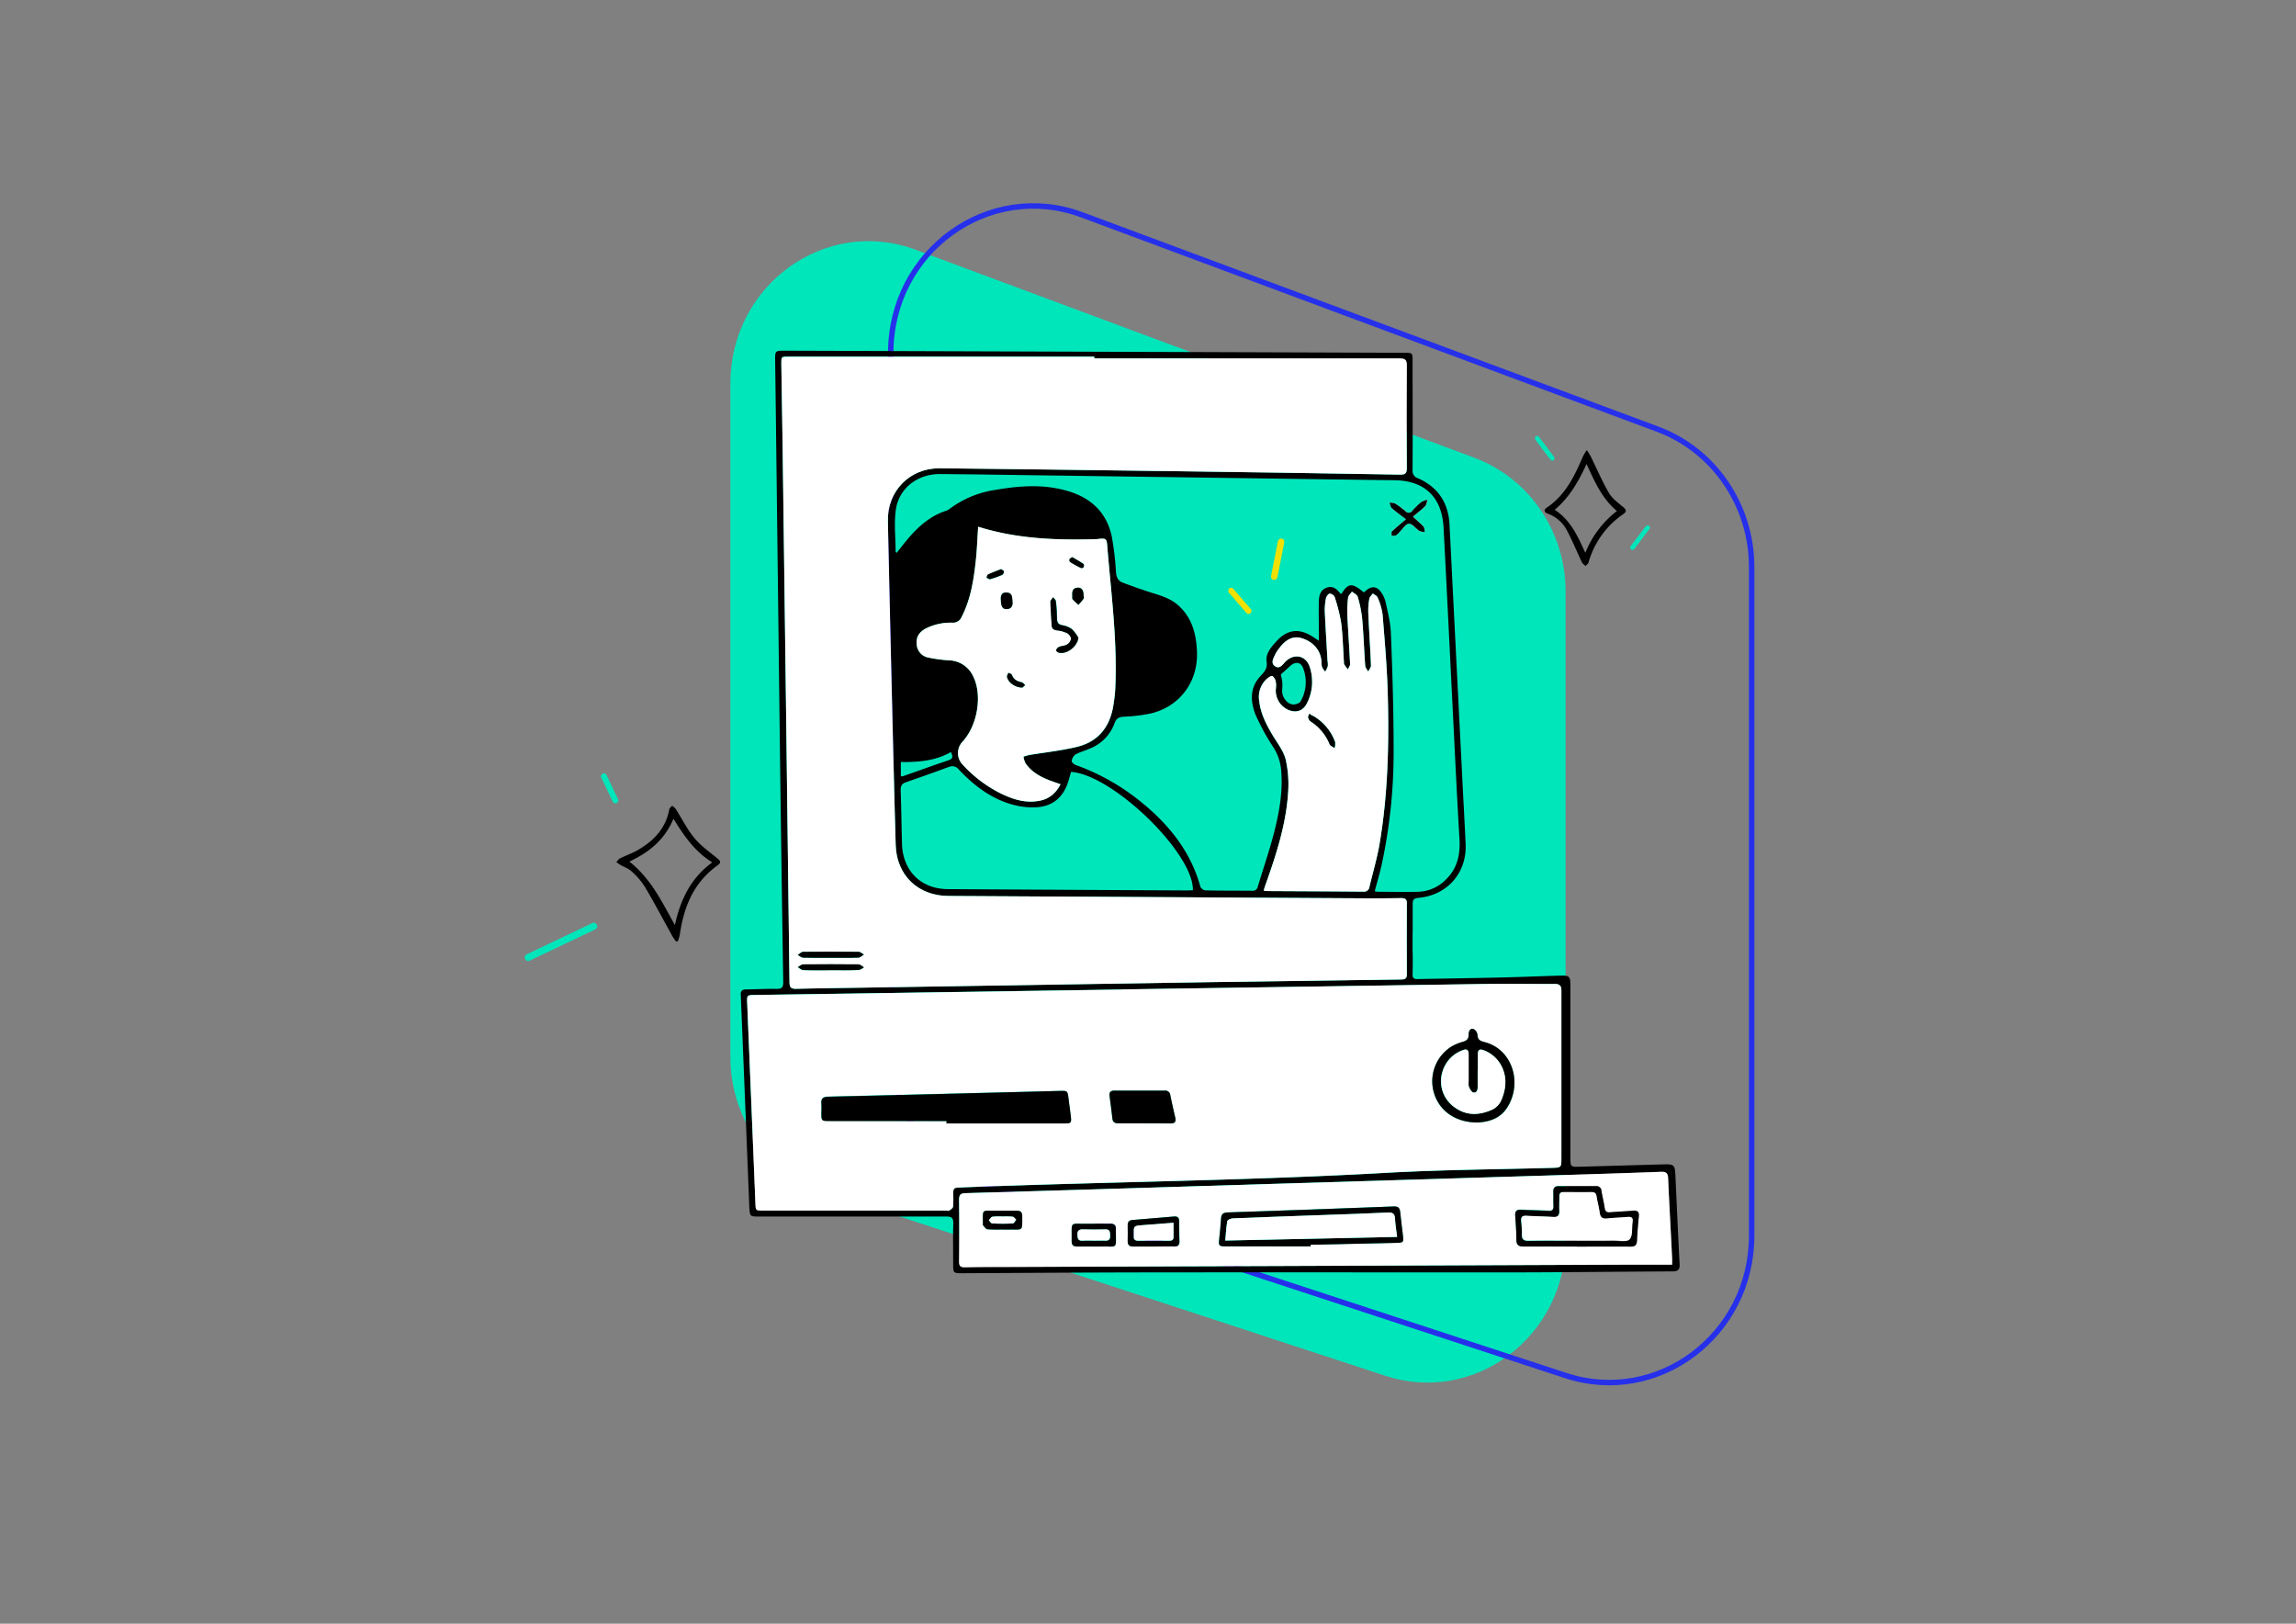 <svg xmlns="http://www.w3.org/2000/svg" viewBox="0 0 841.89 595.28"><rect x="0" y="0" width="841.89" height="595.28" fill="#808080" stroke="none"/><defs><style>.cls-1{fill:#00e6bb;}.cls-2{fill:none;stroke:#2630ea;stroke-miterlimit:10;stroke-width:2px;}.cls-3{fill:#fff;}.cls-4{fill:#f0e100;}</style></defs><g id="Layer_9" data-name="Layer 9"><path class="cls-1" d="M267.82,387.54V140.59c0-36.16,34.92-61.35,68-49l204.79,76.23c20.09,7.48,33.46,27.08,33.46,49V454.69c0,35.32-33.42,60.42-66.14,49.69l-204.8-67.15C282.1,430.34,267.82,410.24,267.82,387.54Z"/><path class="cls-2" d="M326.62,383.86V129.31c0-37.27,36-63.24,70.09-50.55L607.8,157.34c20.7,7.71,34.49,27.92,34.49,50.55V453.08c0,36.4-34.45,62.28-68.18,51.22L363,435.08C341.34,428,326.62,407.26,326.62,383.86Z"/><path d="M614.32,430.68c-.16-3.5-.56-3.9-4-3.81-10.37.28-20.73.59-31.1.87-3.34.09-3.4,0-3.4-3.43v-27q0-18.1,0-36.22c0-3.05-.42-3.49-3.41-3.42-7.29.2-14.58.52-21.87.69-10.31.24-20.6.38-30.91.59-1.22,0-1.69-.43-1.67-1.67.06-3,.12-6.07,0-9.09,0-.24,0-.48,0-.72s0-.21,0-.31v-5.25H518c0-3.61,0-7.09,0-10.56,0-1.58.49-2,2.08-2.18,10.61-.93,17.82-9.17,17.33-19.77-.43-9.55-1-19.08-1.45-28.62q-2.24-44.25-4.46-88.51c-.41-7.93-4.22-13.69-11.54-16.92a2.78,2.78,0,0,1-2-3c.07-13.37,0-26.75,0-40.12,0-2.82-.06-2.88-2.84-2.89q-58.14-.21-116.28-.4l-111-.37c-3.65,0-3.65,0-3.61,3.72q.13,9.72.25,19.45.76,62.31,1.52,124.62.53,41.87,1.2,83.71c0,2-.59,2.52-2.52,2.48-3.68-.08-7.36.16-11.05.18-1.51,0-2.14.6-2,2.09.06.48,0,1,.06,1.43q1.55,38.25,3.08,76.48C275,446,275,446,278.4,446q34.31,0,68.59,0c1.93,0,2.6.49,2.56,2.5-.14,4.9-.05,9.82-.05,14.73,0,3.56,0,3.56,3.63,3.55h.21c23.27-.11,46.54-.28,69.81-.3,42.44-.05,84.88,0,127.32,0,20.89,0,41.77-.26,62.64-.37,1.75,0,2.89-.31,2.77-2.48C615.31,452.61,614.83,441.65,614.32,430.68Zm-85-237.27c1.24,23.43,2.36,46.86,3.54,70.3.73,14.51,1.4,29,2.28,43.53.36,5.73-.58,10.87-4.8,15.05a14.85,14.85,0,0,1-10.18,4.65c-5,.14-10,0-14.94,0a6.72,6.72,0,0,1-1.14-.21c.82-3.11,1.72-6.1,2.42-9.12A195.51,195.51,0,0,0,511,274.13c0-14-.44-28.09-1-42.13-.14-3.77-1.15-7.53-1.92-11.25a10.47,10.47,0,0,0-1.6-3.52c-1.55-2.34-3.54-2.51-5.67-.67-.25.22-.51.43-.75.62-4.3-3.6-5.62-3.5-8.19.53-.13,0-.3,0-.37-.1-1.29-1.65-2.8-3-5.06-2.15s-2.76,2.79-2.83,4.8c-.12,3.81,0,7.63,0,11.45v3.2c-.94-.61-1.69-1.12-2.45-1.6-4.83-3.05-9.15-2.54-13,1.67-1.95,2.12-4.17,4.64-3.73,7.47s-1,4-2.48,5.68c-3.79,4.24-3.43,9.28-1.49,14.06A82.85,82.85,0,0,0,466.93,274a18.3,18.3,0,0,1,2.81,8c.78,8.07-.67,15.93-2.68,23.66-1.69,6.53-3.91,12.92-5.85,19.38a1.84,1.84,0,0,1-2,1.52c-5.73-.06-11.47,0-17.19-.14a2.42,2.42,0,0,1-1.85-1.3c-3.67-13.28-11.93-23.29-22.47-31.67a81.21,81.21,0,0,0-23.29-13c-.62-.22-1.52-1.08-1.44-1.5a3.67,3.67,0,0,1,1.41-2.37c1.73-.93,3.68-1.44,5.48-2.24a15.67,15.67,0,0,0,8.81-9.2c.7-1.94,1.78-2.29,3.62-2.4a57.51,57.51,0,0,0,9.72-1.19c10.57-2.53,17.26-11.54,16.9-22.42-.22-6.46-1.7-12.43-6.65-17-2.79-2.61-6.3-3.68-9.83-4.78s-7.22-2.42-10.79-3.76c-1.68-.63-2.29-2-2.44-3.87a103.86,103.86,0,0,0-1.54-13c-1.91-9.15-8-14.48-16.78-16.89s-17.45-1.7-26.19-.18a36.8,36.8,0,0,0-16.61,7,3.11,3.11,0,0,1-.88.51c-7.28,2.27-12.16,7.55-16.67,13.31-.57.74-1.16,1.48-1.75,2.23-.22-.24-.38-.33-.38-.43,0-5.1-.61-10.28.07-15.3,1.1-8,8-13.23,16.25-13.17,6.48.06,13,.12,19.44.22l128.94,1.8c6,.09,12,.18,18,.23C522.29,176.12,528.73,182.15,529.32,193.41Zm-57.9,85.1c-.78-3.22-3.13-6.11-4.88-9.08-2.31-3.9-4.36-7.89-4.85-12.48a8.91,8.91,0,0,1,2.89-8.14c.55-.49,1.65-1.14,2-.92A3.44,3.44,0,0,1,467.8,250a8.34,8.34,0,0,1,0,2.64,7.71,7.71,0,0,0,4.48,7.57c2.81,1.25,5.37.55,6.81-2.16a17.22,17.22,0,0,0,1.15-13.51c-1.38-4.36-5.89-5.15-9.07-1.82-1,1.08-2.06,2.67-3.7,1.5s-.53-2.86.07-4.25a13.66,13.66,0,0,1,1.44-2.23c2.52-3.44,5.31-4.69,8.31-3.77,4.33,1.33,7,4.54,7.26,8.62a7.07,7.07,0,0,0,.21,2,7.44,7.44,0,0,0,1.15,1.65,9.48,9.48,0,0,0,.95-2,7.77,7.77,0,0,0-.1-2c-.34-6-.72-12-1-18a21.71,21.71,0,0,1,.42-4.88c.13-.67.81-1.64,1.36-1.73a2.26,2.26,0,0,1,1.82,1.21,60.18,60.18,0,0,1,2.42,9.64c.6,4.73.67,9.52,1,14.28a1.92,1.92,0,0,0,.1.81c.41.64.89,1.25,1.34,1.86.29-.67.85-1.35.82-2-.28-5.93-.7-11.84-1-17.77a39.61,39.61,0,0,1,.27-6.53c.09-.8.92-1.5,1.41-2.24.72.62,1.88,1.11,2.09,1.87a42.92,42.92,0,0,1,1.65,8c.51,5.77.71,11.57,1.13,17.35.06.73.73,1.41,1.11,2.11.35-.76,1-1.53,1-2.27-.27-6.48-.72-12.94-1-19.41a24.77,24.77,0,0,1,.41-5.08c.11-.68.83-1.26,1.28-1.87.6.48,1.51.84,1.74,1.46a23.45,23.45,0,0,1,1.83,6.24c.78,9.77,1.64,19.56,1.9,29.36.49,18.29.06,36.58-3,54.67-.9,5.29-2.44,10.48-3.69,15.71-.28,1.16-.79,1.87-2.21,1.86-11.74-.1-23.47-.14-35.21-.21a10,10,0,0,1-1.38-.23c.34-1.07.62-2,1-3,3.7-10.49,7.11-21.1,7.92-32.26A42,42,0,0,0,471.42,278.51Zm-1.23-28.46a24.5,24.5,0,0,0-.55-2.76c1.3-1.17,2.44-2.22,3.59-3.25,1.71-1.53,3.69-1.34,4.52.74a14.1,14.1,0,0,1-.88,12.4c-.38.71-2,1.2-2.95,1.07-2.21-.32-3.9-2.88-3.79-5.14A24,24,0,0,0,470.19,250.05ZM376,279.79c2.48,3.61,6.22,5.41,10.2,6.8l2.65.93a10.54,10.54,0,0,1-7.78,6.07c-5.39,1-10.27-.72-14.95-3.12a48,48,0,0,1-13.35-10.37,6.09,6.09,0,0,1,0-8c5.74-6.09,7.54-17.42,4-24.28a10,10,0,0,0-8.78-5.73,52.16,52.16,0,0,1-7.48-1,5.23,5.23,0,0,1-4.38-4.79c-.28-2.6.76-4.48,3.25-5.84a20.48,20.48,0,0,1,9.9-2.17,3.41,3.41,0,0,0,3.34-2.13c3.36-6.58,4.43-13.73,5.22-20.92.43-4,.56-8,.84-12.09,14,4.4,28.09,4.94,42.31,4.59.48,0,1,0,1.43-.08,3.19-.31,3.36-.32,3.61,2.78,1.43,17.52,3.79,35,2.89,52.66-.1,1.77-.37,3.53-.63,5.29-1.19,8-5.47,13.56-13.44,15.47-5.68,1.36-11.54,2-17.31,2.95a20.32,20.32,0,0,0-2.25.62A8,8,0,0,0,376,279.79Zm-27.33-4.09c.62,1.42,1,2.39-.8,3-5.61,1.89-11.16,3.9-16.74,5.86a4,4,0,0,1-.81.05v-5.23C336.66,279.42,343,279,348.68,275.7ZM332,286.86c5.34-1.87,10.67-3.76,16-5.71a3,3,0,0,1,3.59,1c5.47,5.77,11.68,10.57,19.43,12.76a27.18,27.18,0,0,0,9.65,1c5.6-.51,9.3-3.89,11-9.28.39-1.22.72-2.46,1.06-3.64,15.24,1,45,29.81,44.68,43.38-.71,0-1.45.09-2.18.08q-43.8-.21-87.59-.48c-9.94,0-16.65-6.73-16.9-16.67-.17-6.54-.27-13.09-.48-19.63C330.25,288.23,330.63,287.35,332,286.86ZM287,166c-.14-10.92-.34-21.83-.51-32.74,0-2.56,0-2.56,2.6-2.56H401.24v.71q56,0,112,0c2.13,0,2.62.65,2.6,2.68q-.12,18.72,0,37.45c0,2-.5,2.5-2.51,2.47q-43.92-.75-87.82-1.32c-27-.37-53.9-.76-80.86-1-11-.12-19.31,8.27-19.08,19.37.55,26.73,1.23,53.47,1.86,80.2.31,12.83.6,25.65,1,38.47.33,11.14,8.14,18.68,19.31,18.74l155.39.88c3.54,0,7.1,0,10.64-.1,1.41,0,2.11.35,2.1,1.95q-.09,13,0,26c0,1.87-1,1.88-2.31,1.9q-34.41.47-68.78.95-64.79,1-129.57,2.05c-7.7.13-15.42.2-23.13.41-1.88.05-2.56-.35-2.58-2.41Q288.27,263,287,166Zm62.55,272.09a32.28,32.28,0,0,1-.08,4.29c-.08.53-.85,1-1.42,1.42-.28.19-.8,0-1.2,0H279.87c-2.79,0-2.77,0-2.89-2.78q-1.49-36.6-3-73.2c-.13-3-.1-3,2.89-3.07l134.66-2v0q66.9-1,133.84-2c8.23-.12,16.47.05,24.71,0,1.79,0,2.44.68,2.43,2.41,0,6.55,0,13.1,0,19.65q0,20.76,0,41.53c0,3.78,0,3.74-3.67,3.84-20.18.56-40.39.69-60.54,1.81-52,2.92-104,3.31-156,5.36C349.62,435.4,349.52,435.48,349.51,438.09Zm263.6,25.56c-6,0-11.76,0-17.48,0l-130.4.5-95.39.33c-5.39,0-10.79,0-16.17.12-1.53,0-2-.5-2-2,.07-7.56.09-15.14,0-22.71,0-1.88.55-2.41,2.4-2.46q40.31-1.16,80.61-2.43,67.83-2.06,135.66-4.12c12.89-.39,25.78-.79,38.66-1.27,1.93-.07,2.57.48,2.65,2.44.41,9.74,1,19.48,1.45,29.23C613.14,461.92,613.11,462.58,613.11,463.65Z"/><path d="M247.86,345.17c-.42-.62-.89-1.21-1.26-1.86-3.36-6.07-6.6-12.21-10.13-18.18a26.9,26.9,0,0,0-4.92-5.7c-1.15-1.07-2.79-1.6-4.19-2.41a14.38,14.38,0,0,1-1.36-1c.43-.45.77-1,1.3-1.31,2.37-1.18,4.92-2,7.18-3.42,5.56-3.35,9.71-7.87,10.93-14.56.08-.49.67-.89,1-1.32a5.4,5.4,0,0,1,1.31,1.09c2.27,3.55,4.17,7.4,6.81,10.63,2.28,2.8,5.32,5,8.18,7.29,1.62,1.3,1.89,1.79.18,3-8.57,6.23-12.16,15.1-13.6,25.16a17.24,17.24,0,0,1-.73,2.49Zm-.4-6c2-9.13,5.71-17.21,13.72-23-6.53-4.05-10.38-9.8-14.24-16-3.25,7.77-9,12.34-16.17,15.7C238.72,322.12,242.76,330.74,247.46,339.13Z"/><path d="M581.86,165c.64,1,1,1.6,1.36,2.21,2.22,4.51,4.21,9.16,6.73,13.5,1.17,2,3.28,3.57,5.15,5.12,1.2,1,1.51,1.68.12,2.64a32.06,32.06,0,0,0-12.75,17.76c-.14.49-.72.86-1.09,1.28-.45-.44-1.06-.79-1.31-1.32-1.84-3.86-3.45-7.85-5.46-11.62a12.79,12.79,0,0,0-7.05-6.24c-1.32-.47-1.63-1.4-.39-2.22,6.82-4.57,10.17-11.55,13.25-18.75A21.51,21.51,0,0,1,581.86,165ZM570.08,186.9c5.79,3.78,8.36,9.51,11.22,15.78a36.49,36.49,0,0,1,11.59-15.34c-5.48-4.55-8.14-10.73-11.13-17.23C578.75,176.6,575.51,182.31,570.08,186.9Z"/><path class="cls-3" d="M401.24,131.4q56,0,112,0c2.13,0,2.62.65,2.6,2.68q-.12,18.72,0,37.45c0,2-.5,2.5-2.52,2.47q-43.9-.75-87.81-1.32-40.42-.55-80.86-1c-11.05-.11-19.31,8.28-19.08,19.38.55,26.74,1.22,53.47,1.86,80.2.31,12.83.6,25.65,1,38.47.32,11.13,8.13,18.68,19.31,18.74l155.38.88q5.31,0,10.64-.09c1.41,0,2.11.34,2.1,1.94q-.09,13,0,26c0,1.87-1,1.88-2.32,1.9q-34.39.45-68.78.95-64.79,1-129.57,2.06c-7.71.12-15.42.18-23.13.39-1.88.06-2.56-.33-2.58-2.4q-1.17-97-2.48-194c-.14-10.92-.33-21.83-.5-32.74,0-2.55,0-2.56,2.59-2.56H401.24ZM304.53,351.14c3.41,0,6.82.06,10.23-.06.67,0,1.32-.73,2-1.13-.65-.34-1.3-1-1.95-1q-10.14-.1-20.27,0c-.66,0-1.33.74-2,1.14.65.34,1.3.95,2,1C297.84,351.19,301.18,351.14,304.53,351.14Zm0,4.54c3.41,0,6.81.06,10.22,0,.66,0,1.31-.62,2-.95-.67-.39-1.33-1.1-2-1.11q-10.11-.12-20.23,0c-.66,0-1.3.63-2,1,.67.38,1.33,1.07,2,1.09C297.89,355.75,301.23,355.69,304.57,355.68Z"/><path class="cls-3" d="M411.55,362.72q66.93-1,133.85-2c8.23-.12,16.47.05,24.71,0,1.78,0,2.44.68,2.43,2.41,0,6.55,0,13.1,0,19.64q0,20.78,0,41.55c0,3.77,0,3.73-3.67,3.83-20.18.57-40.39.68-60.54,1.81-52,2.92-104,3.32-156,5.36-2.68.11-2.79.18-2.8,2.79a32.28,32.28,0,0,1-.08,4.29c-.08.54-.85,1.05-1.42,1.42-.28.19-.79,0-1.2,0H279.87c-2.79,0-2.77,0-2.88-2.77q-1.49-36.6-3-73.2c-.13-3-.1-3,2.88-3.07l134.66-2ZM347.06,411v.86h43.16c2.5,0,2.71-.2,2.4-2.71-.25-2.1-.55-4.19-.81-6.28-.36-3-.36-3-3.37-2.93Q346.11,401,303.78,402c-1.89,0-2.82.58-2.61,2.6a32.41,32.41,0,0,1,0,3.27c0,3,0,3.05,3.12,3.05Zm194.8.57c3.57-.24,8-1.14,10.79-5.47,5.75-9.05,1.86-21.48-8.36-24-1.39-.35-2.49-.82-2.53-2.65a2.8,2.8,0,0,0-1.49-2.16c-1.42-.28-1.75,1.05-1.76,2.18,0,1.51-.75,2.14-2.12,2.54a18,18,0,0,0-4.13,1.71,15,15,0,0,0-6.33,17.44C528,407.37,533.75,411.56,541.86,411.53Zm-122.48.31c3.27,0,6.54,0,9.81,0,1.58,0,2.08-.64,1.73-2.14-.64-2.72-1.25-5.45-1.81-8.18a1.86,1.86,0,0,0-2.1-1.72q-9.19,0-18.39,0c-1.45,0-2,.66-1.78,2,.36,2.7.74,5.4,1,8.11.16,1.47.9,1.93,2.31,1.9C413.24,411.79,416.31,411.84,419.38,411.84Z"/><path class="cls-3" d="M515.54,190.37c-2,1.68-3.61,3-5.13,4.46-.28.27-.09,1-.12,1.58a4.62,4.62,0,0,0,1.6-.15,6.8,6.8,0,0,0,1.33-1.25c1.14-1.08,2.26-3,3.41-3s2.49,1.78,3.82,2.63a5.52,5.52,0,0,0,2,.4c-.14-.65-.08-1.46-.45-1.9-1-1.17-2.21-2.17-3.85-3.73,1.61-1.36,3.14-2.51,4.47-3.86.52-.53.56-1.53.82-2.32a8.46,8.46,0,0,0-2.36.91,30.69,30.69,0,0,0-3.19,3.16,1.55,1.55,0,0,1-2.46.17,32.81,32.81,0,0,0-3.75-2.82,5.82,5.82,0,0,0-2.1-.36c.25.68.32,1.56.8,2C511.74,187.55,513.3,188.64,515.54,190.37Z"/><path class="cls-3" d="M613.12,463.65c-6,0-11.77,0-17.49,0l-130.4.5-95.39.34c-5.39,0-10.78,0-16.17.11-1.53,0-2-.5-2-2,.07-7.57.09-15.14,0-22.71,0-1.89.54-2.41,2.4-2.46q40.31-1.16,80.61-2.42l135.66-4.13c12.89-.39,25.78-.78,38.66-1.27,1.93-.07,2.57.47,2.65,2.44.41,9.74,1,19.48,1.45,29.23C613.15,461.92,613.12,462.59,613.12,463.65Zm-132.53-6.71v-.64h1.84l29.46-.66c2.73-.06,2.81-.18,2.51-2.81-.33-2.85-.69-5.69-1-8.54-.14-1.4-.73-2-2.23-2q-30.57,1.14-61.15,2.19c-1.54.06-2.21.69-2.3,2.2-.16,2.45-.39,4.89-.66,7.33-.31,2.76-.18,2.92,2.61,2.91Zm97.67,0h0c6.55,0,13.1,0,19.65,0,1.51,0,2.27-.45,2.35-2.05q.24-4.5.69-9c.16-1.67-.49-2.22-2.1-2.09-2.78.24-5.58.34-8.37.58-1.26.12-1.86-.28-2.05-1.58-.31-2.09-.83-4.15-1.18-6.23a1.8,1.8,0,0,0-2-1.78q-6.86,0-13.71,0c-1.4,0-2,.63-1.93,2,0,1.77,0,3.54.06,5.31.05,1.35-.51,1.8-1.83,1.73-3.34-.19-6.68-.23-10-.41-1.71-.1-2.34.55-2.21,2.26.22,2.92.4,5.85.43,8.78,0,1.87.79,2.46,2.61,2.44C565.17,456.91,571.72,457,578.26,457Zm-155.2,0c2.52,0,5.05,0,7.57,0,1.23,0,1.94-.39,1.9-1.76-.07-2.53-.09-5.05-.12-7.57,0-1.23-.62-1.73-1.81-1.63-5.1.44-10.2.88-15.3,1.28-1.31.1-1.77.75-1.75,2,0,1.91,0,3.83,0,5.73,0,1.39.57,2,2,2C418,456.93,420.53,457,423.06,457ZM401,457c.76,0,1.51,0,2.26,0,7-.2,5.88,1.46,5.88-6.53,0-1.3-.59-1.83-1.88-1.82-2.73,0-5.46,0-8.19,0-7.22.14-6-1.32-6.12,6.35,0,1.55.69,2,2.12,2C397.06,456.91,399,457,401,457Zm-33.44-6.22v0h2.65c4.93-.06,4.58.73,4.61-4.81,0-1.62-.68-2.16-2.21-2.11-2.52.06-5,0-7.56,0-5.27,0-4.62-.72-4.66,4.9,0,.14-.06.33,0,.4.54.54,1,1.45,1.65,1.52A50.59,50.59,0,0,0,367.57,450.74Z"/><path class="cls-3" d="M358.67,193.09c14,4.4,28.09,4.94,42.31,4.59.48,0,1,0,1.43-.08,3.19-.31,3.35-.33,3.61,2.78,1.43,17.53,3.79,35,2.88,52.66-.09,1.77-.36,3.53-.62,5.28-1.19,8-5.47,13.56-13.44,15.48-5.68,1.36-11.53,2-17.3,2.94a22.27,22.27,0,0,0-2.26.63,8.76,8.76,0,0,0,.73,2.42c2.48,3.61,6.22,5.41,10.21,6.8l2.65.93c-1.79,3.42-4.27,5.43-7.79,6.07-5.39,1-10.27-.72-14.95-3.12a48,48,0,0,1-13.35-10.37,6.08,6.08,0,0,1,0-8c5.74-6.09,7.54-17.42,4-24.28a10,10,0,0,0-8.78-5.73,52.16,52.16,0,0,1-7.48-1,5.23,5.23,0,0,1-4.38-4.79c-.28-2.59.76-4.48,3.25-5.84a20.36,20.36,0,0,1,9.9-2.17,3.4,3.4,0,0,0,3.34-2.14c3.37-6.57,4.43-13.72,5.21-20.91C358.26,201.19,358.39,197.18,358.67,193.09Zm36.75,40.74a14.51,14.51,0,0,0-2.25-3.14,8.06,8.06,0,0,0-3.52-1.48c-1.54-.27-2-1-2-2.45a61,61,0,0,0-.42-6.33c-.06-.52-.67-1-1-1.48-.36.54-1,1.09-1,1.63.06,2.86.3,5.71.45,8.57.06,1.25.68,1.75,1.9,1.92a11.69,11.69,0,0,1,3.71,1,3,3,0,0,1,1.53,2.08,3.2,3.2,0,0,1-1.54,2.13c-.83.51-2,.47-2.9.86a2.35,2.35,0,0,0-1.07,1.22c-.06.13.54.76.91.87C391.09,240.06,395,237.08,395.42,233.83Zm-2.23-15.51c0,.47-.1,1.08.15,1.38a20.29,20.29,0,0,0,2.12,2,22.18,22.18,0,0,0,1.89-2.24c.21-.32,0-.92,0-1.39-.07-1.5-.47-2.79-2.31-2.62S393.11,216.92,393.19,218.32ZM367,219.87c0,2.55.69,3.56,2.23,3.43s2.19-1.14,2-2.66.07-3.35-2.19-3.42C367.24,217.16,366.85,218.41,367,219.87Zm7.91,32.2,1-.9c-.4-.36-.74-.94-1.2-1-1.7-.37-3.07-1-3.68-2.82-.11-.33-.83-.46-1.26-.68-.18.46-.53,1-.49,1.39C369.47,250,372.27,252.15,374.9,252.07Zm-7.83-43.41c-1.68.67-3.27,1.25-4.8,2-.29.13-.36.76-.53,1.16.45.19,1,.64,1.34.54a34.37,34.37,0,0,0,4.4-1.57,1.56,1.56,0,0,0,.64-1.24C368.11,209.23,367.49,209,367.07,208.66Zm26.09-4.41c-.45.32-.91.49-1,.79a1.13,1.13,0,0,0,.26,1q1.89,1.17,3.89,2.15a1.11,1.11,0,0,0,1-.24c.17-.34.19-1.09,0-1.23C396,205.86,394.57,205.08,393.16,204.25Z"/><path class="cls-3" d="M463.34,326.51c.34-1.07.62-2,1-3,3.71-10.5,7.12-21.1,7.93-32.27a41.87,41.87,0,0,0-.8-12.75c-.79-3.24-3.12-6.12-4.88-9.09-2.31-3.9-4.37-7.88-4.85-12.48a8.93,8.93,0,0,1,2.88-8.14c.57-.5,1.66-1.15,2-.92a3.45,3.45,0,0,1,1.2,2.14,9,9,0,0,1,0,2.64,7.72,7.72,0,0,0,4.47,7.57c2.82,1.25,5.38.56,6.82-2.16a17.15,17.15,0,0,0,1.15-13.5c-1.38-4.37-5.89-5.16-9.06-1.83-1,1.09-2.07,2.67-3.71,1.5s-.54-2.85.08-4.24a12.12,12.12,0,0,1,1.43-2.24c2.52-3.44,5.3-4.7,8.31-3.77,4.33,1.32,7,4.55,7.26,8.62a7.15,7.15,0,0,0,.21,2,7.79,7.79,0,0,0,1.15,1.65,8.78,8.78,0,0,0,.95-2,7.77,7.77,0,0,0-.1-2c-.34-6-.72-12-1-18a22.11,22.11,0,0,1,.42-4.87c.13-.68.81-1.65,1.36-1.74a2.24,2.24,0,0,1,1.82,1.21,60.18,60.18,0,0,1,2.42,9.64c.6,4.73.67,9.52,1,14.28a1.76,1.76,0,0,0,.09.81c.41.64.89,1.25,1.34,1.86.29-.67.85-1.35.82-2-.28-5.93-.71-11.85-1-17.77a39.61,39.61,0,0,1,.27-6.53c.09-.79.92-1.5,1.41-2.24.72.61,1.88,1.11,2.1,1.87a43.55,43.55,0,0,1,1.64,8c.51,5.77.71,11.57,1.13,17.35.06.73.73,1.41,1.12,2.11.34-.76,1-1.53,1-2.27-.28-6.47-.72-12.94-1-19.41a23.44,23.44,0,0,1,.4-5.08c.12-.68.84-1.26,1.28-1.88.6.48,1.51.85,1.75,1.47a23.8,23.8,0,0,1,1.82,6.24c.78,9.77,1.64,19.56,1.9,29.36.49,18.29.05,36.57-3,54.66-.91,5.3-2.45,10.48-3.7,15.72a2,2,0,0,1-2.22,1.86c-11.73-.11-23.46-.14-35.2-.21A10,10,0,0,1,463.34,326.51Zm17.46-64.32-.62-.54c-.16.46-.51,1-.43,1.36a2.41,2.41,0,0,0,.84,1.44,18,18,0,0,1,7,8.36c.22.6,1.16.94,1.77,1.41a5.69,5.69,0,0,0,.19-2.17,18,18,0,0,0-7.62-9.31A11,11,0,0,0,480.8,262.19Z"/><path d="M304.53,351.14c-3.35,0-6.69.05-10-.05-.66,0-1.31-.63-2-1,.66-.4,1.33-1.13,2-1.14q10.14-.14,20.27,0c.65,0,1.3.65,1.95,1-.67.4-1.32,1.11-2,1.13C311.35,351.2,307.94,351.14,304.53,351.14Z"/><path d="M304.57,355.69c-3.34,0-6.68.06-10-.06-.67,0-1.33-.71-2-1.09.66-.34,1.3-1,2-1q10.11-.1,20.23,0c.68,0,1.34.72,2,1.11-.65.33-1.3.93-2,.95C311.38,355.74,308,355.68,304.57,355.69Z"/><path d="M347.06,411H304.31c-3.11,0-3.12,0-3.12-3.05a32.41,32.41,0,0,0,0-3.27c-.21-2,.72-2.56,2.61-2.6q42.35-1,84.66-2.13c3-.08,3-.06,3.37,2.93.26,2.09.56,4.18.81,6.28.31,2.51.1,2.72-2.4,2.71H347.06Z"/><path d="M541.86,411.53c-8.11,0-13.85-4.16-15.93-10.45a15,15,0,0,1,6.33-17.44,18,18,0,0,1,4.13-1.71c1.37-.4,2.12-1,2.12-2.54,0-1.13.34-2.46,1.76-2.18a2.8,2.8,0,0,1,1.49,2.16c0,1.83,1.14,2.3,2.53,2.65,10.22,2.56,14.11,15,8.36,24C549.91,410.39,545.43,411.29,541.86,411.53Zm0-19.16h-.06c0,2,0,4.08,0,6.13,0,1.08-.34,2.31-1.63,2-.67-.14-1.26-1.3-1.62-2.12a5.4,5.4,0,0,1-.08-2c0-3.27,0-6.54,0-9.81,0-1.57-.59-2.19-2.11-1.58a11.93,11.93,0,0,0-7.53,8.06,11.7,11.7,0,0,0,4.8,13.11c4.34,3,9.05,2.67,13.61.58a7,7,0,0,0,3.17-3.31c1.84-4.2,2.27-8.57,0-12.82A12,12,0,0,0,544,385c-1.34-.52-2.1-.16-2.07,1.41C541.91,388.42,541.89,390.39,541.89,392.37Z"/><path d="M419.38,411.84c-3.07,0-6.14,0-9.2,0-1.41,0-2.15-.43-2.31-1.9-.29-2.71-.67-5.41-1-8.11-.18-1.38.33-2,1.78-2q9.19,0,18.39,0a1.86,1.86,0,0,1,2.1,1.72c.56,2.73,1.17,5.46,1.81,8.18.35,1.5-.15,2.17-1.73,2.14C425.92,411.81,422.65,411.84,419.38,411.84Z"/><path d="M515.54,190.37c-2.24-1.73-3.8-2.82-5.2-4.09-.48-.43-.55-1.31-.8-2a5.82,5.82,0,0,1,2.1.36,32.81,32.81,0,0,1,3.75,2.82,1.55,1.55,0,0,0,2.46-.17,30.69,30.69,0,0,1,3.19-3.16,8.46,8.46,0,0,1,2.36-.91c-.26.79-.3,1.79-.82,2.32-1.33,1.35-2.86,2.5-4.47,3.86C519.75,191,521,192,522,193.14c.37.44.31,1.25.45,1.9a5.52,5.52,0,0,1-2-.4c-1.33-.85-2.57-2.65-3.82-2.63s-2.27,1.92-3.41,3a6.8,6.8,0,0,1-1.33,1.25,4.62,4.62,0,0,1-1.6.15c0-.54-.16-1.31.12-1.58C511.93,193.38,513.58,192.05,515.54,190.37Z"/><path d="M480.59,456.94h-30.9c-2.79,0-2.92-.15-2.61-2.91.27-2.44.5-4.88.66-7.33.09-1.51.76-2.14,2.3-2.2q30.58-1,61.15-2.19c1.5-.06,2.09.58,2.23,2,.29,2.85.65,5.69,1,8.54.3,2.63.22,2.75-2.51,2.81l-29.46.66h-1.84Zm31.7-3.47c-.31-2.46-.67-4.59-.8-6.74-.11-1.76-.82-2.26-2.58-2.18-7.9.38-15.81.63-23.71.91-11.05.4-22.09.77-33.13,1.22-.73,0-2,.52-2.07,1-.41,2.24-.51,4.54-.75,7.14Z"/><path d="M578.26,457c-6.54,0-13.09,0-19.64,0-1.82,0-2.59-.57-2.61-2.44,0-2.93-.21-5.86-.43-8.78-.13-1.71.5-2.36,2.21-2.26,3.34.18,6.68.22,10,.41,1.32.07,1.88-.38,1.83-1.73-.08-1.77,0-3.54-.06-5.31,0-1.37.53-2,1.93-2q6.86,0,13.71,0a1.8,1.8,0,0,1,2,1.78c.35,2.08.87,4.14,1.18,6.23.19,1.3.79,1.7,2.05,1.58,2.79-.24,5.59-.34,8.37-.58,1.61-.13,2.26.42,2.1,2.09q-.45,4.47-.69,9c-.08,1.6-.84,2.06-2.35,2.05-6.55-.05-13.1,0-19.65,0Zm-.11-2.12c4.43,0,8.86,0,13.28,0,2.1,0,5.09.64,6.07-.45,1.23-1.36.76-4.21,1.09-6.41.24-1.54-.46-1.9-1.84-1.78-2.45.22-4.91.26-7.34.54-1.79.2-2.65-.38-2.89-2.2s-.81-3.87-1.12-5.82c-.18-1.14-.64-1.66-1.85-1.64-3.41.05-6.81,0-10.22,0-1.12,0-1.62.41-1.58,1.56,0,1.77,0,3.54,0,5.31s-.56,2.34-2.26,2.24c-3.26-.2-6.54-.23-9.8-.43-1.56-.09-2.08.47-1.91,2a40,40,0,0,1,.24,4.9c0,1.64.59,2.25,2.29,2.23C566.29,454.78,572.22,454.83,578.15,454.83Z"/><path d="M423.06,457c-2.53,0-5.05,0-7.58,0-1.38,0-2-.58-2-2,.05-1.9.05-3.82,0-5.73,0-1.23.44-1.88,1.75-2,5.1-.4,10.2-.84,15.3-1.28,1.19-.1,1.8.4,1.81,1.63,0,2.52,0,5,.12,7.57,0,1.37-.67,1.78-1.9,1.76C428.11,456.93,425.58,457,423.06,457Zm7.24-8.68c-4.16.32-7.82.58-11.47.88-3.14.25-3.14.26-3.09,3.5,0,.21,0,.41,0,.61-.07,1.14.47,1.58,1.59,1.57q5.71,0,11.44,0c1,0,1.56-.27,1.54-1.38C430.28,451.85,430.3,450.23,430.3,448.27Z"/><path d="M401,457c-2,0-3.95,0-5.93,0-1.43,0-2.15-.44-2.12-2,.15-7.67-1.1-6.21,6.12-6.35,2.73-.06,5.46,0,8.19,0,1.29,0,1.88.52,1.88,1.82,0,8,1.07,6.33-5.88,6.53C402.52,457,401.77,457,401,457Zm0-2.14c1.43,0,2.86-.05,4.29,0s1.83-.52,1.75-1.82.09-2.35-1.73-2.29c-2.72.09-5.45.07-8.18,0-1.43,0-2.11.34-2.07,1.94s.34,2.33,2.05,2.18C398.4,454.73,399.7,454.82,401,454.82Z"/><path d="M367.57,450.74a50.59,50.59,0,0,1-5.51-.07c-.6-.07-1.11-1-1.65-1.52-.07-.07,0-.26,0-.4,0-5.62-.61-4.85,4.66-4.9,2.52,0,5,0,7.56,0,1.53-.05,2.22.49,2.21,2.11,0,5.54.32,4.75-4.61,4.81h-2.65Zm.05-4.73h0a23.58,23.58,0,0,0-3.67.07c-.52.08-.92.82-1.38,1.26.41.42.8,1.18,1.23,1.2,2.52.11,5,.12,7.56,0,.45,0,.85-.89,1.27-1.37-.45-.38-.85-1-1.34-1.1A28,28,0,0,0,367.62,446Z"/><path d="M395.42,233.83c-.39,3.25-4.33,6.23-7.28,5.43-.37-.11-1-.74-.91-.87a2.35,2.35,0,0,1,1.07-1.22c.93-.39,2.07-.35,2.9-.86a3.2,3.2,0,0,0,1.54-2.13,3,3,0,0,0-1.53-2.08,11.69,11.69,0,0,0-3.71-1c-1.22-.17-1.84-.67-1.9-1.92-.15-2.86-.39-5.71-.45-8.57,0-.54.66-1.09,1-1.63.36.49,1,1,1,1.48a61,61,0,0,1,.42,6.33c0,1.44.49,2.18,2,2.45a8.06,8.06,0,0,1,3.52,1.48A14.51,14.51,0,0,1,395.42,233.83Z"/><path d="M393.19,218.31c-.08-1.39.11-2.69,1.82-2.84s2.24,1.12,2.31,2.62c0,.47.24,1.07,0,1.39a22.18,22.18,0,0,1-1.89,2.24,20.29,20.29,0,0,1-2.12-2C393.09,219.4,393.23,218.79,393.19,218.31Z"/><path d="M367,219.87c-.14-1.46.25-2.71,2.08-2.65,2.26.07,2.05,1.9,2.19,3.42s-.43,2.53-2,2.66S367,222.42,367,219.87Z"/><path d="M374.9,252.07c-2.63.08-5.43-2-5.65-4,0-.44.31-.93.49-1.39.43.22,1.15.35,1.26.68.61,1.81,2,2.45,3.68,2.82.46.1.8.68,1.2,1Z"/><path d="M367.07,208.66c.42.32,1,.57,1.05.84a1.56,1.56,0,0,1-.64,1.24,34.37,34.37,0,0,1-4.4,1.57c-.37.1-.89-.35-1.34-.54.17-.4.24-1,.53-1.16C363.8,209.91,365.39,209.33,367.07,208.66Z"/><path d="M393.16,204.25c1.41.83,2.82,1.61,4.14,2.51.21.14.19.89,0,1.23a1.11,1.11,0,0,1-1,.24q-2-1-3.89-2.15a1.13,1.13,0,0,1-.26-1C392.25,204.74,392.71,204.57,393.16,204.25Z"/><path d="M480.8,262.19a11,11,0,0,1,1.08.55,18,18,0,0,1,7.62,9.31,5.69,5.69,0,0,1-.19,2.17c-.61-.47-1.55-.81-1.77-1.41a18,18,0,0,0-7-8.36,2.41,2.41,0,0,1-.84-1.44c-.08-.41.27-.9.43-1.36Z"/><path class="cls-3" d="M541.89,392.37c0-2,0-3.95,0-5.93,0-1.57.73-1.93,2.07-1.41a12,12,0,0,1,6.52,5.6c2.24,4.25,1.81,8.62,0,12.82a7,7,0,0,1-3.17,3.31c-4.56,2.09-9.27,2.45-13.61-.58a11.7,11.7,0,0,1-4.8-13.11,11.93,11.93,0,0,1,7.53-8.06c1.52-.61,2.13,0,2.11,1.58,0,3.27,0,6.54,0,9.81a5.4,5.4,0,0,0,.08,2c.36.82.95,2,1.62,2.12,1.29.27,1.61-1,1.63-2,0-2.05,0-4.09,0-6.13Z"/><path class="cls-3" d="M512.29,453.47l-63,1.33c.24-2.6.34-4.9.75-7.14.09-.46,1.34-1,2.07-1,11-.45,22.08-.82,33.13-1.22,7.9-.28,15.81-.53,23.71-.91,1.76-.08,2.47.42,2.58,2.18C511.62,448.88,512,451,512.29,453.47Z"/><path class="cls-3" d="M578.15,454.83c-5.93,0-11.86-.05-17.79,0-1.7,0-2.31-.59-2.29-2.23a40,40,0,0,0-.24-4.9c-.17-1.53.35-2.09,1.91-2,3.26.2,6.54.23,9.8.43,1.7.1,2.36-.56,2.26-2.24s0-3.54,0-5.31c0-1.15.46-1.57,1.58-1.56,3.41,0,6.81.05,10.22,0,1.21,0,1.67.5,1.85,1.64.31,1.95.86,3.86,1.12,5.82s1.1,2.4,2.89,2.2c2.43-.28,4.89-.32,7.34-.54,1.38-.12,2.08.24,1.84,1.78-.33,2.2.14,5.05-1.09,6.41-1,1.09-4,.43-6.07.45C587,454.86,582.58,454.83,578.15,454.83Z"/><path class="cls-3" d="M430.3,448.27c0,2,0,3.58,0,5.19,0,1.11-.57,1.38-1.54,1.38q-5.73,0-11.44,0c-1.12,0-1.66-.43-1.59-1.57,0-.2,0-.4,0-.61-.05-3.24-.05-3.25,3.09-3.5C422.48,448.85,426.14,448.59,430.3,448.27Z"/><path class="cls-3" d="M401,454.82c-1.3,0-2.6-.09-3.89,0-1.71.15-2-.68-2.05-2.18s.64-2,2.07-1.94c2.73.07,5.46.09,8.18,0,1.82-.06,1.67,1.1,1.73,2.29s-.39,1.89-1.75,1.82S402.43,454.82,401,454.82Z"/><path class="cls-3" d="M367.62,446a28,28,0,0,1,3.67.05c.49.07.89.72,1.34,1.1-.42.48-.82,1.35-1.27,1.37-2.52.14-5,.13-7.56,0-.43,0-.82-.78-1.23-1.2.46-.44.86-1.18,1.38-1.26a23.58,23.58,0,0,1,3.67-.07Z"/><path d="M518,348.17h0v-1c0,.1,0,.2,0,.31S518,347.93,518,348.17Z"/><rect class="cls-4" x="460.79" y="203.85" width="15.44" height="2.37" rx="1.19" transform="translate(759.88 -215.24) rotate(101.1)"/><rect class="cls-4" x="448.67" y="219.21" width="11.97" height="2.14" rx="1.07" transform="translate(324.38 -267.84) rotate(49.21)"/><rect class="cls-1" x="217.54" y="287.95" width="11.97" height="2.14" rx="1.07" transform="translate(388.18 -37.15) rotate(64.5)"/><rect class="cls-1" x="191.15" y="344.05" width="29.06" height="2.55" rx="1.07" transform="translate(-128.62 122.17) rotate(-25.5)"/><rect class="cls-1" x="560.93" y="163.52" width="10.92" height="1.69" rx="0.85" transform="translate(356.24 -386.68) rotate(52.94)"/><rect class="cls-1" x="595.93" y="196.27" width="10.92" height="1.69" rx="0.85" transform="translate(1121.09 -164.03) rotate(127.06)"/></g></svg>